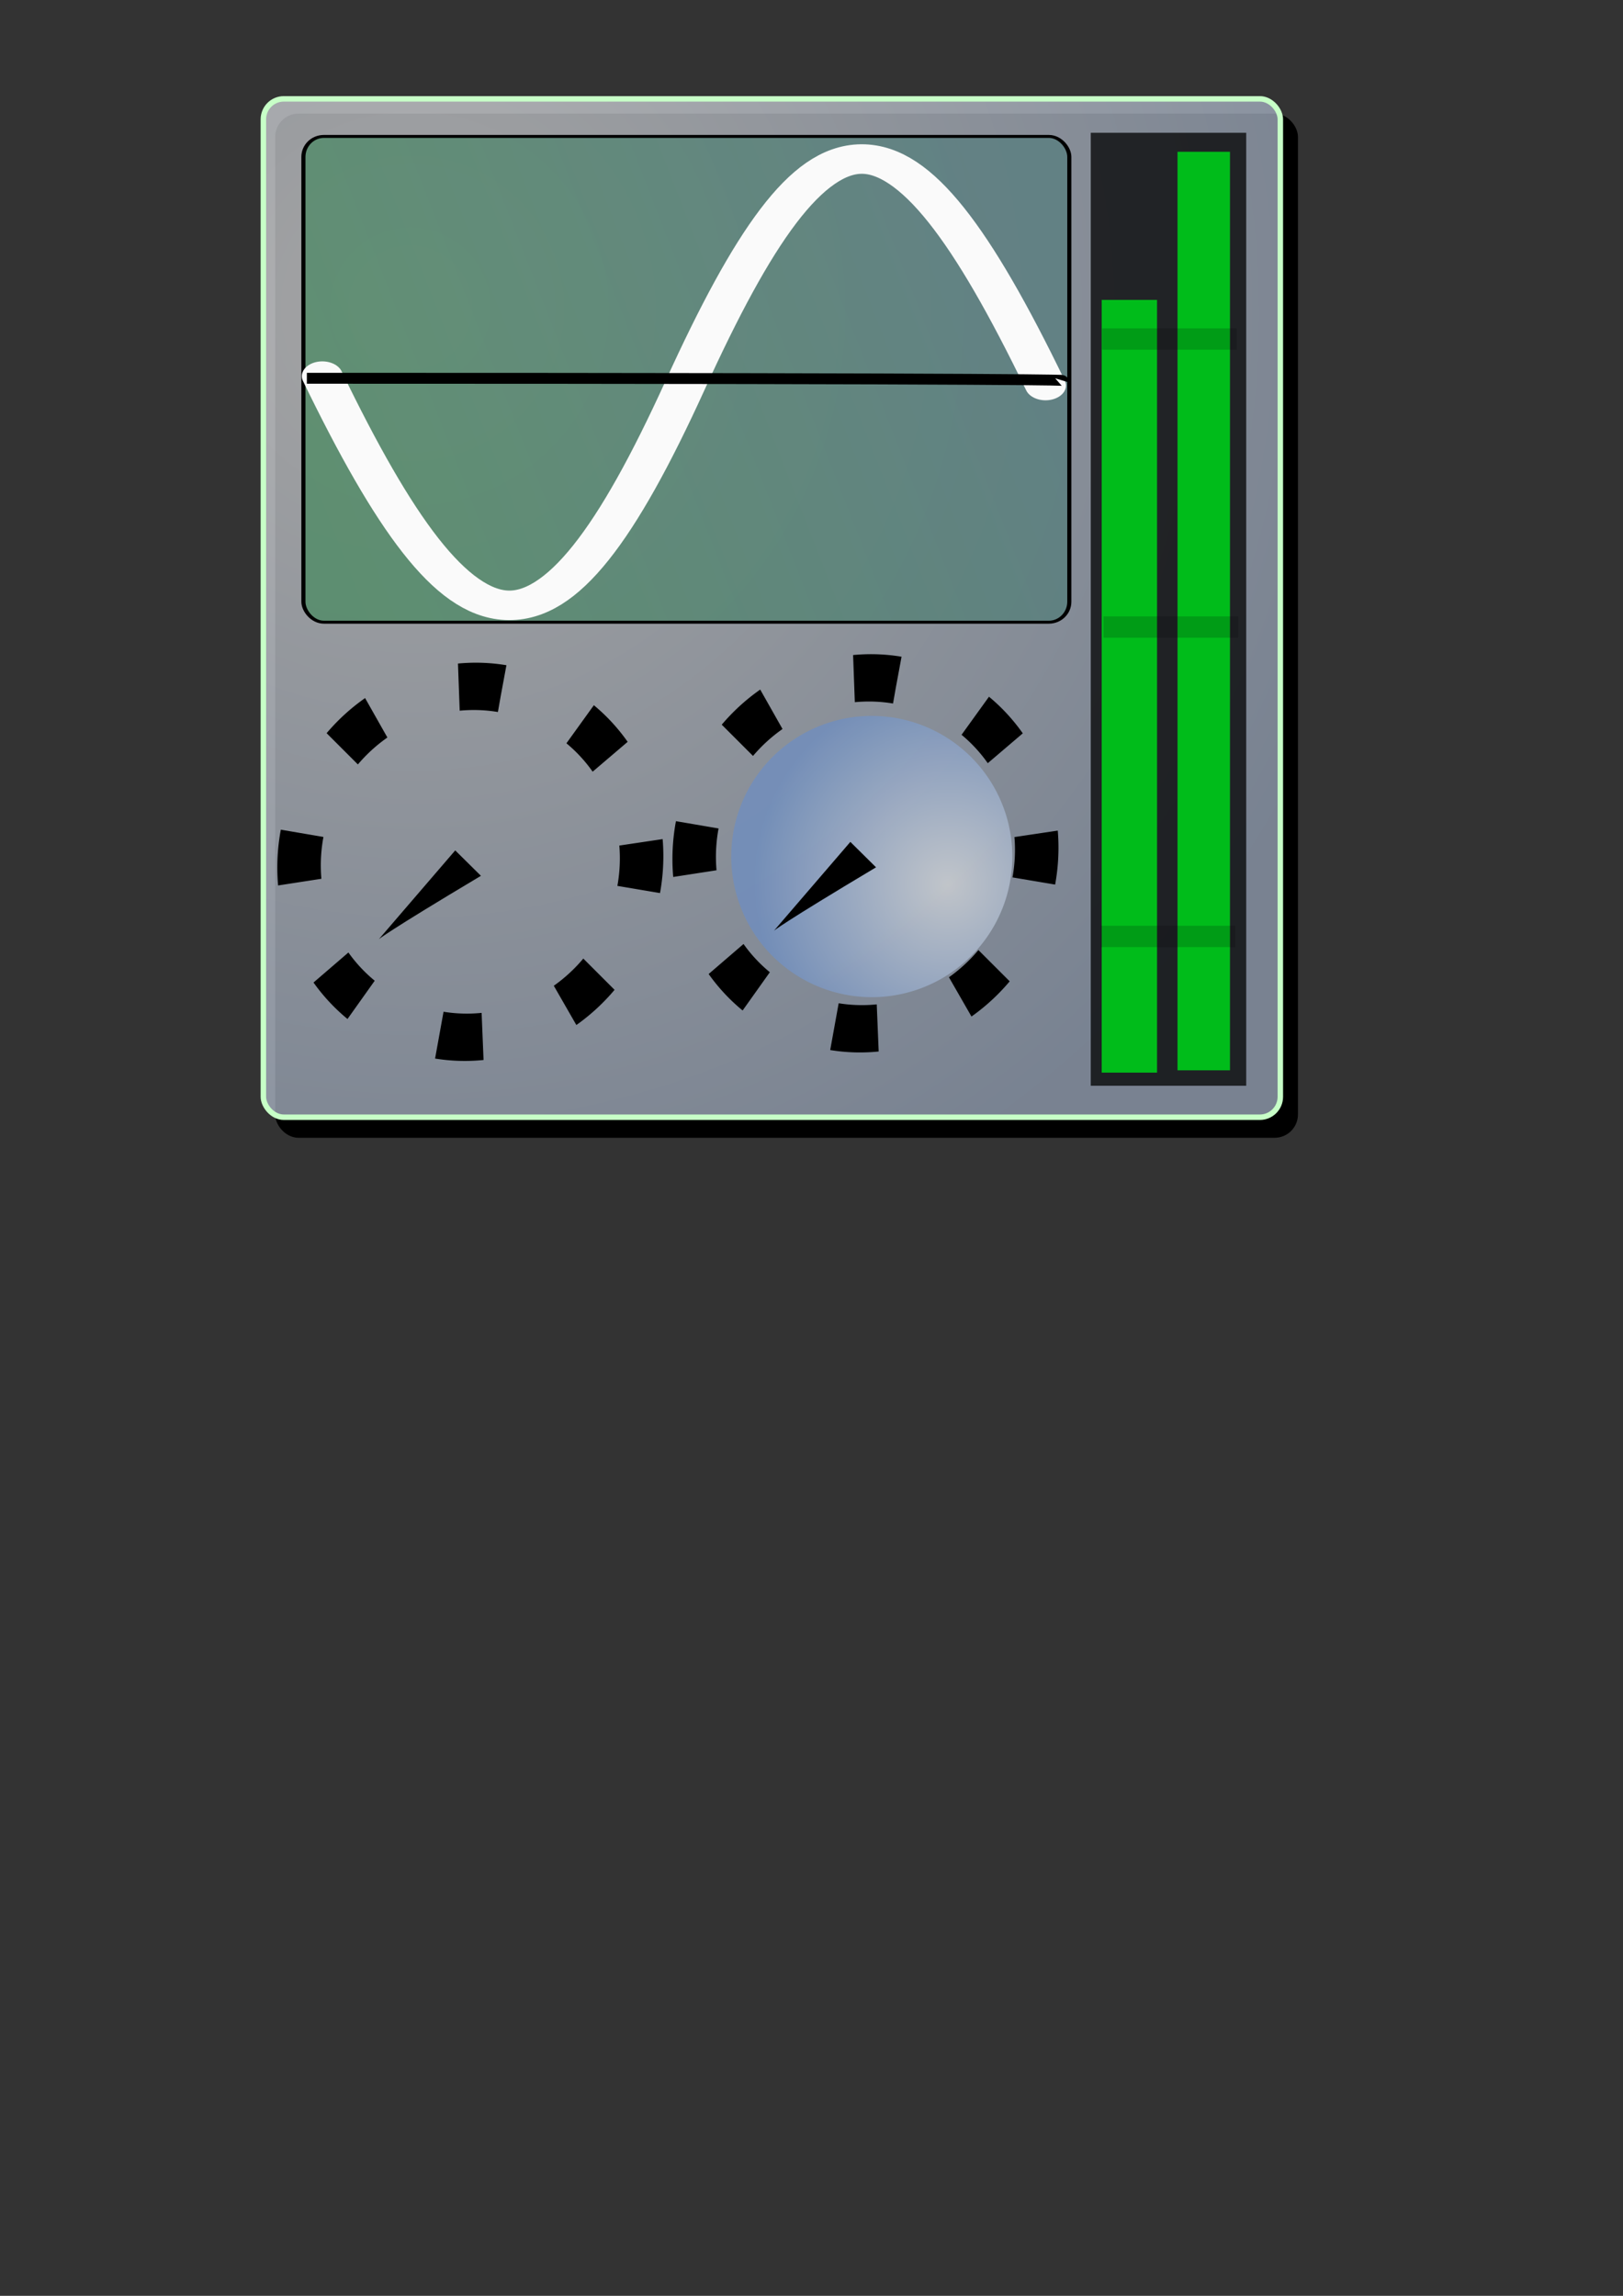 <?xml version="1.0" encoding="UTF-8" standalone="no"?>
<!DOCTYPE svg PUBLIC "-//W3C//DTD SVG 1.0//EN"
"http://www.w3.org/TR/2001/REC-SVG-20010904/DTD/svg10.dtd">
<!-- Created with Inkscape (http://www.inkscape.org/) -->
<svg
   id="svg1"
   sodipodi:version="0.32"
   inkscape:version="0.39"
   xmlns="http://www.w3.org/2000/svg"
   xmlns:sodipodi="http://sodipodi.sourceforge.net/DTD/sodipodi-0.dtd"
   xmlns:inkscape="http://www.inkscape.org/namespaces/inkscape"
   xmlns:xlink="http://www.w3.org/1999/xlink"
   xmlns:rdf="http://www.w3.org/1999/02/22-rdf-syntax-ns#"
   xmlns:cc="http://web.resource.org/cc/"
   xmlns:dc="http://purl.org/dc/elements/1.1/"
   width="210mm"
   height="297mm"
   sodipodi:docbase="/home/nop"
   sodipodi:docname="zynaddsubfx.svg">
  <rect width="100%" height="100%" fill="#333333" stroke="none"/>
  <defs
     id="defs3">
    <linearGradient
       id="linearGradient4809">
      <stop
         style="stop-color:#d5d8db;stop-opacity:1;"
         offset="0"
         id="stop4810" />
      <stop
         style="stop-color:#6d8ec2;stop-opacity:1;"
         offset="1"
         id="stop4811" />
    </linearGradient>
    <linearGradient
       id="linearGradient4179">
      <stop
         style="stop-color:#bec8c6;stop-opacity:1;"
         offset="0"
         id="stop4180" />
      <stop
         style="stop-color:#bbcac9;stop-opacity:1;"
         offset="0.595"
         id="stop4182" />
      <stop
         style="stop-color:#879797;stop-opacity:1;"
         offset="1"
         id="stop4181" />
    </linearGradient>
    <linearGradient
       id="linearGradient4038">
      <stop
         style="stop-color:#4a8a61;stop-opacity:1;"
         offset="0"
         id="stop4039" />
      <stop
         style="stop-color:#557c7d;stop-opacity:1;"
         offset="1"
         id="stop4040" />
    </linearGradient>
    <linearGradient
       id="linearGradient2162">
      <stop
         style="stop-color:#549c6d;stop-opacity:1;"
         offset="0"
         id="stop2163" />
      <stop
         style="stop-color:#679697;stop-opacity:1;"
         offset="1"
         id="stop2164" />
    </linearGradient>
    <linearGradient
       id="linearGradient2158">
      <stop
         style="stop-color:#dbdbdb;stop-opacity:1;"
         offset="0"
         id="stop2159" />
      <stop
         style="stop-color:#a1aec2;stop-opacity:1;"
         offset="1"
         id="stop2160" />
    </linearGradient>
    <radialGradient
       inkscape:collect="always"
       xlink:href="#linearGradient2158"
       id="radialGradient2165"
       cx="0.155"
       cy="0.211"
       r="0.972"
       fx="0.142"
       fy="0.203" />
    <linearGradient
       inkscape:collect="always"
       xlink:href="#linearGradient4038"
       id="linearGradient4043"
       x1="-0.042"
       y1="0.5"
       x2="0.93"
       y2="0.258" />
    <radialGradient
       inkscape:collect="always"
       xlink:href="#linearGradient4809"
       id="radialGradient4184"
       cx="0.254"
       cy="0.344"
       r="0.695"
       fx="0.263"
       fy="0.336"
       spreadMethod="pad"
       gradientUnits="objectBoundingBox" />
  </defs>
  <sodipodi:namedview
     id="base"
     pagecolor="#ffffff"
     bordercolor="#666666"
     borderopacity="1.0"
     inkscape:pageopacity="0.0"
     inkscape:pageshadow="2"
     inkscape:zoom="0.15349816"
     inkscape:cx="305.25996"
     inkscape:cy="588.90466"
     inkscape:window-width="812"
     inkscape:window-height="582"
     inkscape:window-x="100"
     inkscape:window-y="50"
     showguides="true"
     inkscape:guide-bbox="true" />
  <rect
     style="fill:#000000;fill-opacity:1;fill-rule:evenodd;stroke:#000000;stroke-width:2.139pt;stroke-linecap:butt;stroke-linejoin:miter;stroke-opacity:1;"
     id="rect2793"
     width="497.327"
     height="497.924"
     x="135.995"
     y="56.973"
     rx="10"
     ry="10" />
  <rect
     style="fill:url(#radialGradient2165);fill-opacity:0.75;fill-rule:evenodd;stroke:#c7ffc7;stroke-width:2.675;stroke-linecap:butt;stroke-linejoin:miter;stroke-miterlimit:4;stroke-opacity:1;"
     id="rect1532"
     width="497.327"
     height="497.924"
     x="128.798"
     y="48.335"
     rx="10"
     ry="10" />
  <g
     id="g4871"
     transform="matrix(1,0,0,0.722,4.072,-76.999)">
    <rect
       style="fill:url(#linearGradient4043);fill-opacity:0.75;fill-rule:evenodd;stroke:#000000;stroke-width:1.509pt;stroke-linecap:butt;stroke-linejoin:miter;stroke-opacity:1;"
       id="rect2794"
       width="374.557"
       height="328.966"
       x="144.305"
       y="199.034"
       rx="10"
       ry="13.859" />
    <path
       style="fill:none;fill-opacity:0.75;fill-rule:evenodd;stroke:#fafafa;stroke-width:20;stroke-linecap:round;stroke-linejoin:miter;stroke-miterlimit:4;stroke-opacity:1;"
       d="M 153.54,361.37 C 224.078,562.909 263.898,571.596 330.998,367.478 C 397.671,164.659 435.243,161.867 507.222,367.725"
       id="path4175"
       sodipodi:nodetypes="czc" />
    <path
       style="fill:none;fill-opacity:0.75;fill-rule:evenodd;stroke:#000000;stroke-width:7.375;stroke-linecap:butt;stroke-linejoin:miter;stroke-miterlimit:4;stroke-opacity:1;"
       d="M 145.993,362.81 C 515.961,362.81 515.365,364.249 515.365,364.249"
       id="path4176"
       sodipodi:nodetypes="cc" />
  </g>
  <g
     id="g4852"
     transform="matrix(-1.361,0.352,-0.352,-1.361,324.143,630.033)">
    <path
       sodipodi:type="arc"
       style="fill:url(#radialGradient4184);fill-opacity:0.75;fill-rule:evenodd;stroke:none;stroke-width:1.251;stroke-linecap:butt;stroke-linejoin:miter;stroke-miterlimit:4;stroke-opacity:1;"
       id="path4853"
       sodipodi:cx="16.555019"
       sodipodi:cy="147.59439"
       sodipodi:rx="46.785923"
       sodipodi:ry="43.906792"
       d="M 63.341 147.594 A 46.786 43.907 0 1 0 -30.231,147.594 A 46.786 43.907 0 1 0 63.341 147.594 z"
       transform="matrix(1.045,0,0,1.114,-125.3,-37.148)" />
    <path
       sodipodi:type="arc"
       style="fill:none;fill-opacity:0.088;fill-rule:evenodd;stroke:#000000;stroke-width:11.857;stroke-linecap:butt;stroke-linejoin:miter;stroke-miterlimit:4;stroke-dasharray:11.857 23.715 ;stroke-dashoffset:0;stroke-opacity:1;"
       id="path4854"
       sodipodi:cx="16.555019"
       sodipodi:cy="147.59439"
       sodipodi:rx="46.785923"
       sodipodi:ry="43.906792"
       d="M 63.341 147.594 A 46.786 43.907 0 1 0 -30.231,147.594 A 46.786 43.907 0 1 0 63.341 147.594 z"
       transform="matrix(1.163,0.507,-0.579,1.269,-39.947,-66.782)" />
    <path
       style="fill:#000000;fill-opacity:1;fill-rule:evenodd;stroke:none;stroke-width:1pt;stroke-linecap:butt;stroke-linejoin:miter;stroke-opacity:1;"
       d="M -108.497,123.272 C -71.612,112.47 -68.593,110.812 -68.593,110.812 L -102.055,134.071 L -108.497,123.272 z "
       id="path4855"
       sodipodi:nodetypes="cccc" />
  </g>
  <g
     id="g4864"
     transform="matrix(0.687,0,0,0.854,627.131,-28.816)">
    <rect
       style="fill:#000000;fill-opacity:0.75;fill-rule:evenodd;stroke:none;stroke-width:1pt;stroke-linecap:butt;stroke-linejoin:miter;stroke-opacity:1;"
       id="rect4856"
       width="110.648"
       height="545.609"
       x="-136.402"
       y="109.761" />
    <rect
       style="fill:#00bc1a;fill-opacity:1;fill-rule:evenodd;stroke:none;stroke-width:1pt;stroke-linecap:butt;stroke-linejoin:miter;stroke-opacity:1;"
       id="rect4857"
       width="39.393"
       height="442.412"
       x="-128.615"
       y="205.447" />
    <rect
       style="fill:#00bc1a;fill-opacity:1;fill-rule:evenodd;stroke:none;stroke-width:1pt;stroke-linecap:butt;stroke-linejoin:miter;stroke-opacity:1;"
       id="rect4858"
       width="37.357"
       height="525.882"
       x="-74.665"
       y="120.643" />
    <rect
       style="fill:#000000;fill-opacity:0.175;fill-rule:evenodd;stroke:none;stroke-width:0.917pt;stroke-linecap:butt;stroke-linejoin:miter;stroke-opacity:1;"
       id="rect4860"
       width="95.884"
       height="12.215"
       x="-128.358"
       y="221.733" />
    <rect
       style="fill:#000000;fill-opacity:0.175;fill-rule:evenodd;stroke:none;stroke-width:0.917pt;stroke-linecap:butt;stroke-linejoin:miter;stroke-opacity:1;"
       id="rect4862"
       width="95.884"
       height="12.215"
       x="-129.376"
       y="563.757" />
    <rect
       style="fill:#000000;fill-opacity:0.175;fill-rule:evenodd;stroke:none;stroke-width:0.917pt;stroke-linecap:butt;stroke-linejoin:miter;stroke-opacity:1;"
       id="rect4863"
       width="95.884"
       height="12.215"
       x="-127.34"
       y="386.638" />
  </g>
  <g
     id="g4875"
     transform="matrix(-1.361,0.352,-0.352,-1.361,130.914,634.188)">
    <path
       sodipodi:type="arc"
       style="fill:url(#radialGradient4184);fill-opacity:0.75;fill-rule:evenodd;stroke:none;stroke-width:1.251;stroke-linecap:butt;stroke-linejoin:miter;stroke-miterlimit:4;stroke-opacity:1;"
       id="path4876"
       sodipodi:cx="16.555019"
       sodipodi:cy="147.59439"
       sodipodi:rx="46.785923"
       sodipodi:ry="43.906792"
       d="M 63.341 147.594 A 46.786 43.907 0 1 0 -30.231,147.594 A 46.786 43.907 0 1 0 63.341 147.594 z"
       transform="matrix(1.045,0,0,1.114,-125.3,-37.148)" />
    <path
       sodipodi:type="arc"
       style="fill:none;fill-opacity:0.088;fill-rule:evenodd;stroke:#000000;stroke-width:11.857;stroke-linecap:butt;stroke-linejoin:miter;stroke-miterlimit:4;stroke-dasharray:11.857 23.715 ;stroke-dashoffset:0;stroke-opacity:1;"
       id="path4877"
       sodipodi:cx="16.555019"
       sodipodi:cy="147.59439"
       sodipodi:rx="46.785923"
       sodipodi:ry="43.906792"
       d="M 63.341 147.594 A 46.786 43.907 0 1 0 -30.231,147.594 A 46.786 43.907 0 1 0 63.341 147.594 z"
       transform="matrix(1.163,0.507,-0.579,1.269,-39.947,-66.782)" />
    <path
       style="fill:#000000;fill-opacity:1;fill-rule:evenodd;stroke:none;stroke-width:1pt;stroke-linecap:butt;stroke-linejoin:miter;stroke-opacity:1;"
       d="M -108.497,123.272 C -71.612,112.47 -68.593,110.812 -68.593,110.812 L -102.055,134.071 L -108.497,123.272 z "
       id="path4878"
       sodipodi:nodetypes="cccc" />
  </g>
</svg>
